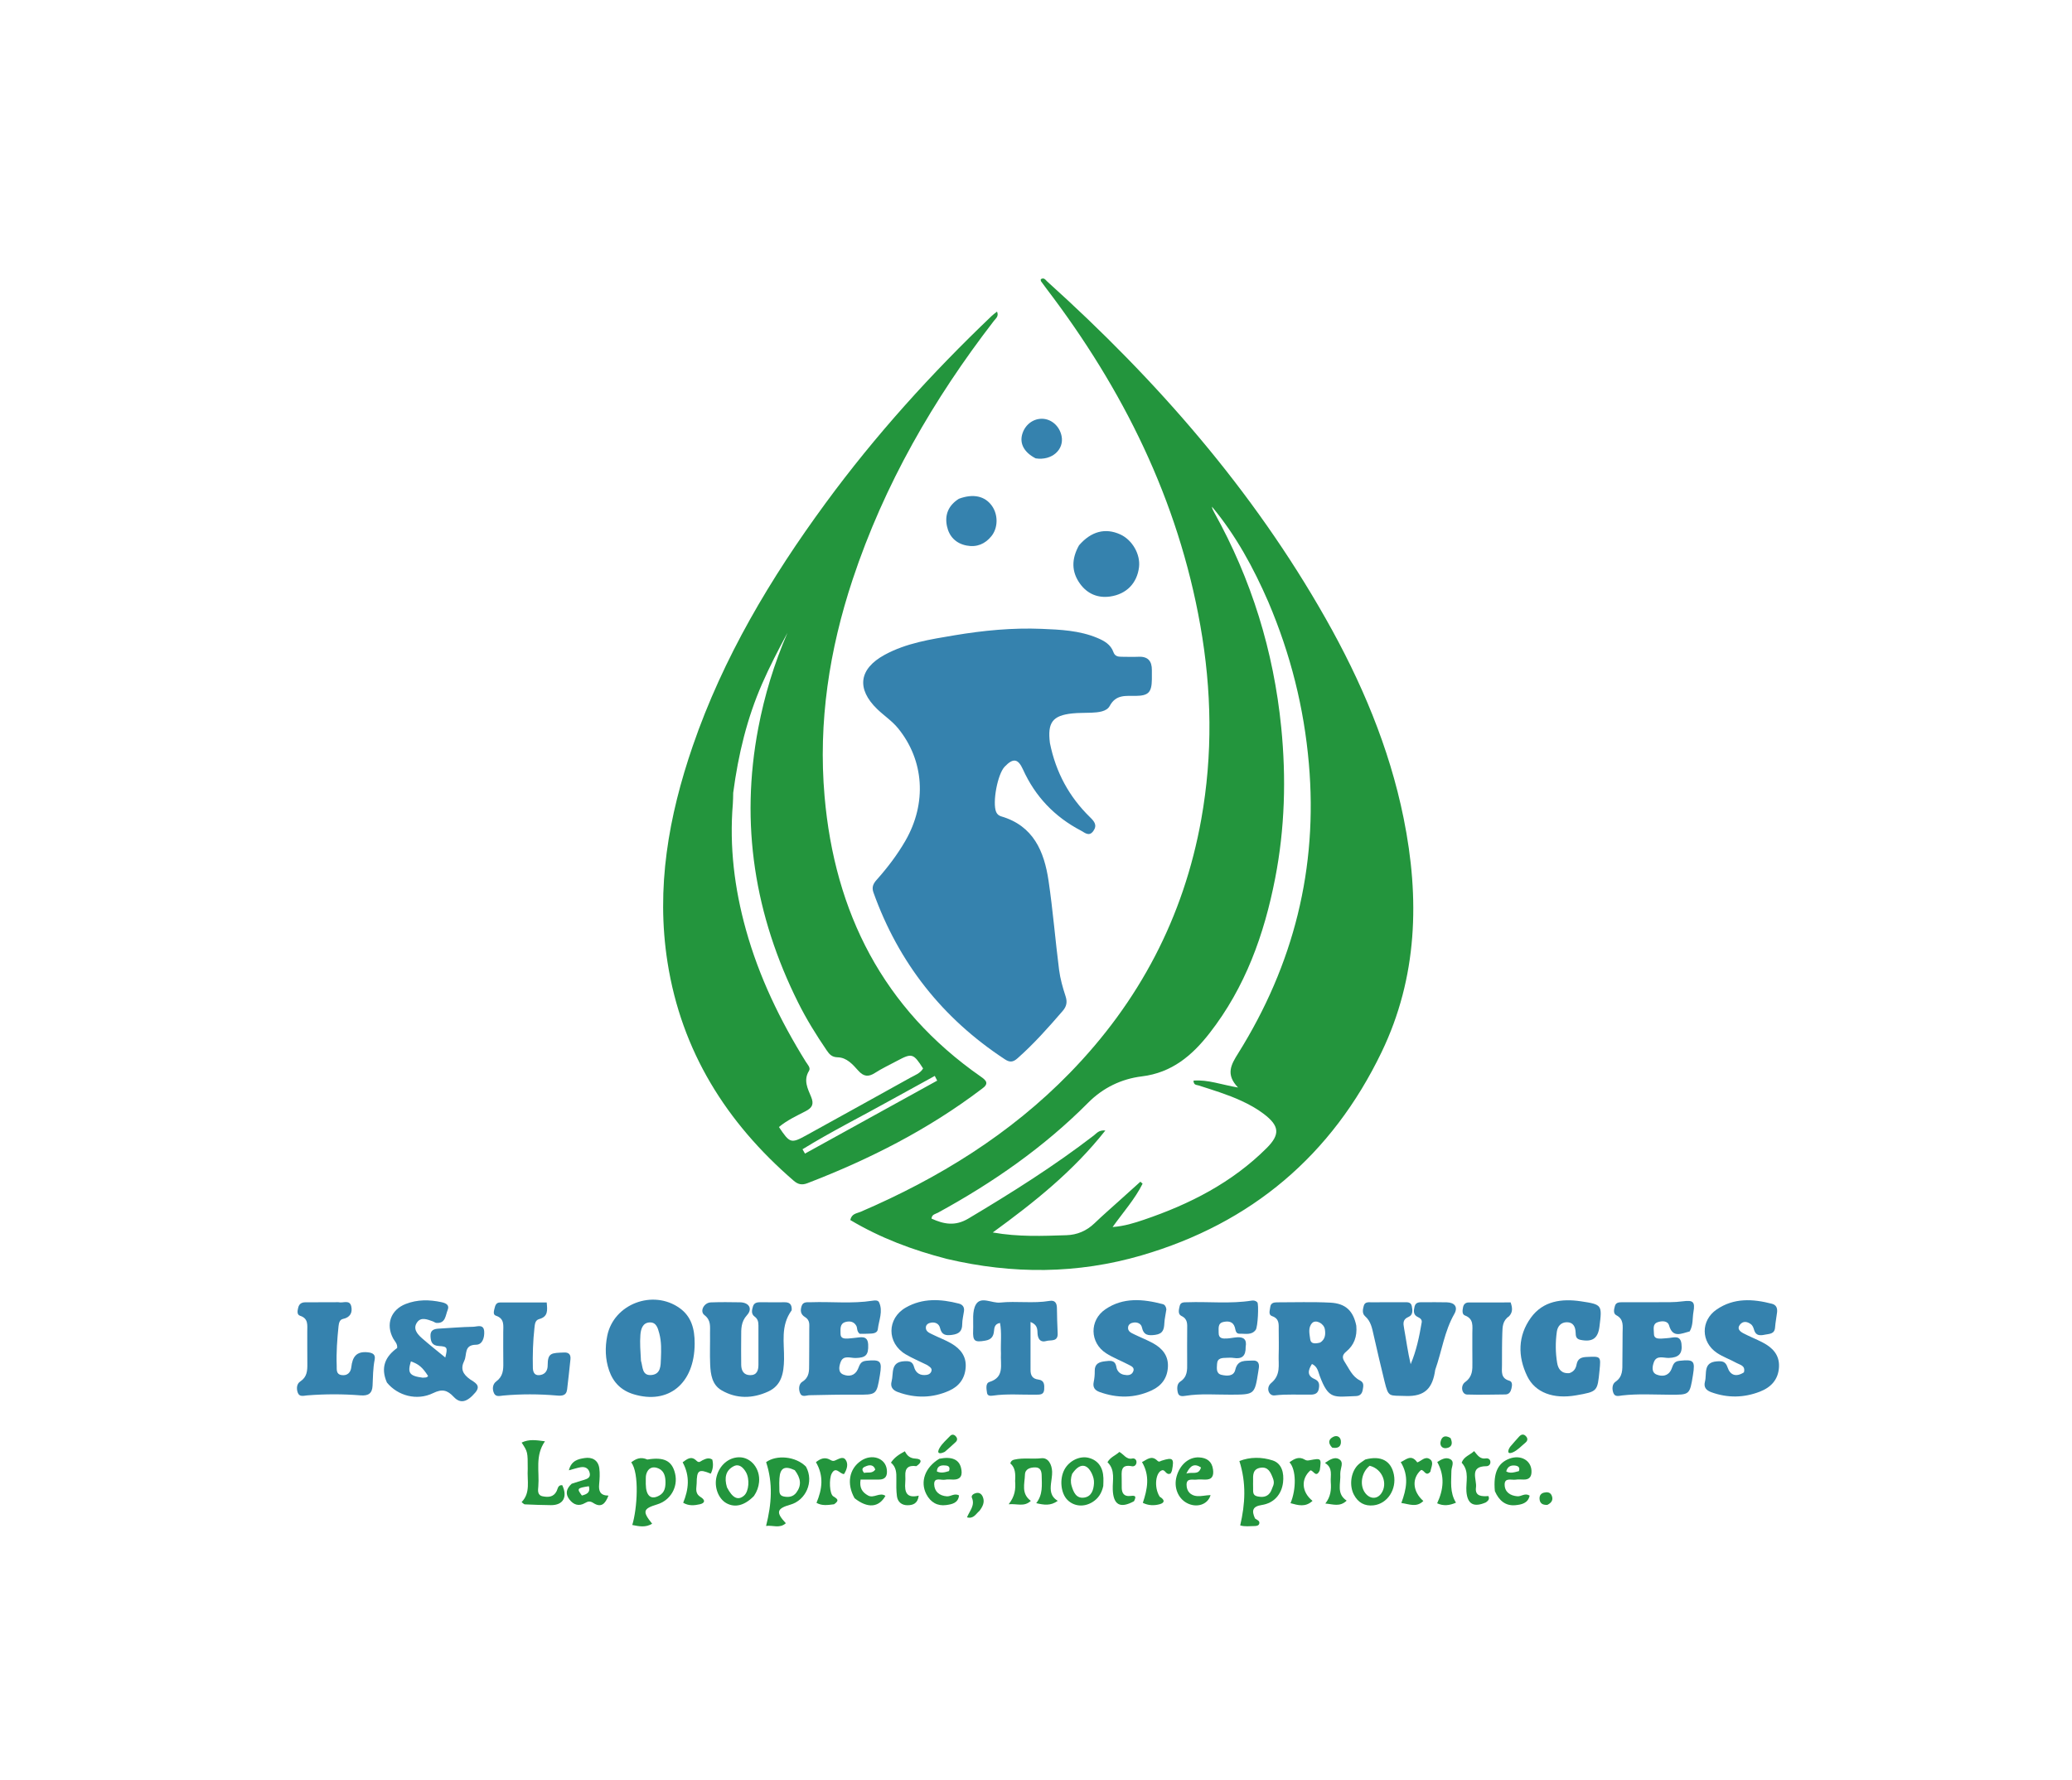 <svg version="1.1" id="Layer_1" xmlns="http://www.w3.org/2000/svg" xmlns:xlink="http://www.w3.org/1999/xlink" x="0px" y="0px" width="100%" viewBox="0 0 1024 880" enable-background="new 0 0 1024 880" xml:space="preserve">
<path opacity="1" stroke="none" d=" M467.988,622.261   C450.93,617.865 434.991,611.843 420.215,603.033   C420.91,599.821 423.457,599.775 425.284,598.99   C463.933,582.38 499.21,560.625 528.715,530.333   C562.991,495.145 584.976,453.461 593.674,404.958   C599.406,372.995 598.862,341.071 593.21,309.153   C582.221,247.09 555.078,192.424 517.162,142.67   C516.255,141.48 515.355,140.283 514.498,139.056   C514.334,138.82 514.389,138.43 514.334,138.052   C515.947,136.918 516.744,138.42 517.599,139.192   C571.665,187.904 619.128,242.107 655.141,305.699   C672.706,336.714 686.57,369.281 693.68,404.403   C701.703,444.031 700.604,483.063 682.781,520.064   C658.252,570.987 618.508,604.663 564.155,620.514   C532.497,629.747 500.472,629.905 467.988,622.261  M626.843,297.573   C619.511,280.687 610.783,264.632 598.945,250.419   C599.072,251.448 599.52,252.294 599.986,253.129   C618.477,286.294 629.441,321.852 633.199,359.57   C635.686,384.529 634.997,409.472 630.19,434.152   C624.785,461.907 615.432,488.028 597.777,510.667   C589.091,521.805 579.102,530.231 564.312,532.035   C554.214,533.266 545.115,537.668 537.828,545.002   C515.915,567.056 490.709,584.571 463.53,599.422   C462.351,600.066 460.53,600.201 460.362,602.332   C466.475,605.105 472.032,606.212 478.599,602.297   C499.939,589.575 520.918,576.369 540.623,561.201   C541.95,560.18 543.032,558.487 546.275,558.779   C530.375,578.947 511.173,594.234 490.639,609.188   C503.425,611.446 515.232,610.905 527.021,610.539   C532.349,610.374 536.994,608.401 540.913,604.635   C544.874,600.829 549.029,597.224 553.106,593.539   C556.596,590.385 560.096,587.244 563.591,584.097   C563.953,584.424 564.314,584.751 564.675,585.078   C560.887,592.693 555.159,599.077 549.852,606.509   C555.65,606.063 560.51,604.531 565.328,602.897   C587.974,595.214 608.921,584.532 626.028,567.436   C632.79,560.678 632.248,556.463 624.661,550.661   C621.209,548.021 617.423,545.933 613.473,544.11   C606.645,540.96 599.468,538.806 592.337,536.508   C591.335,536.184 589.864,536.417 589.848,534.131   C596.971,533.545 603.652,536.167 611.852,537.542   C605.563,531.009 608.472,526.146 611.903,520.658   C639.339,476.777 651.38,429.108 646.848,377.347   C644.445,349.91 637.9,323.586 626.843,297.573  z" fill="#23953D"/>
<path opacity="1" stroke="none" d=" M485.182,538.24   C458.679,558.362 429.648,573.043 399.037,584.832   C396.294,585.888 394.362,585.43 392.251,583.607   C358.945,554.858 336.807,519.602 329.897,475.684   C324.113,438.929 330.42,403.463 342.368,368.726   C357.419,324.967 380.825,285.762 408.043,248.656   C432.546,215.25 460.233,184.661 490.185,156.086   C490.88,155.424 491.679,154.871 492.739,154.018   C493.723,156.342 492.152,157.358 491.266,158.506   C461.227,197.424 436.977,239.504 421.416,286.332   C409.843,321.159 404.329,356.944 407.5,393.513   C412.488,451.049 436.455,498.516 484.738,532.166   C487.364,533.996 489.027,535.595 485.182,538.24  M362.356,391.869   C362.298,393.701 362.321,395.54 362.171,397.364   C360.428,418.495 362.973,439.157 368.641,459.531   C375.127,482.844 385.528,504.348 398.243,524.822   C399.102,526.205 400.757,527.773 399.808,529.317   C396.952,533.963 399.189,538.126 400.861,542.155   C402.366,545.781 401.398,547.557 398.125,549.25   C393.601,551.589 388.915,553.754 384.961,557.061   C390.374,565.185 390.931,565.341 398.733,561.028   C415.79,551.597 432.858,542.184 449.884,532.696   C452.151,531.433 454.783,530.554 456.2,528.119   C451.399,520.632 450.691,520.425 443.344,524.358   C439.673,526.322 435.877,528.095 432.386,530.342   C429.127,532.44 426.786,532.117 424.196,529.226   C421.44,526.15 418.474,522.708 414.014,522.608   C411.105,522.543 409.898,521.126 408.549,519.15   C403.38,511.572 398.563,503.797 394.461,495.576   C372.961,452.484 365.689,407.323 374.755,359.821   C377.844,343.637 382.622,327.94 389.182,312.766   C384.714,321.093 380.353,329.465 376.588,338.098   C369.225,354.982 364.886,372.73 362.356,391.869  M440.839,543.429   C426.111,551.667 410.972,559.203 396.607,568.057   C397.012,568.772 397.418,569.486 397.823,570.2   C419.604,558.177 441.386,546.155 463.167,534.132   C462.769,533.356 462.37,532.581 461.972,531.805   C455.138,535.555 448.304,539.305 440.839,543.429  z" fill="#23953D"/>
<path opacity="1" stroke="none" d=" M518.876,367.259   C521.806,381.8 528.412,393.903 538.714,403.95   C540.827,406.011 542.386,407.878 540.324,410.767   C538.217,413.718 536.067,411.529 534.23,410.569   C521.241,403.783 511.636,393.754 505.575,380.342   C503.112,374.893 500.703,374.595 496.525,378.949   C492.982,382.642 490.359,396.771 492.316,401.365   C492.827,402.565 493.749,403.205 494.883,403.539   C510.731,408.204 516.056,420.842 518.199,435.314   C520.364,449.932 521.53,464.696 523.408,479.361   C523.975,483.781 525.215,488.165 526.61,492.413   C527.567,495.329 527.115,497.462 525.17,499.713   C518.088,507.909 510.918,515.999 502.765,523.185   C500.594,525.099 498.949,525.125 496.636,523.609   C465.763,503.367 444.114,475.898 431.665,441.136   C430.709,438.468 431.616,436.718 433.266,434.868   C438.596,428.887 443.435,422.538 447.449,415.582   C458.148,397.041 456.75,375.824 443.832,359.981   C440.849,356.323 436.902,353.755 433.551,350.518   C423.148,340.471 424.481,330.596 437.192,323.671   C447.931,317.821 459.858,316.012 471.631,314.031   C485.9,311.631 500.353,310.231 514.837,310.832   C524.091,311.215 533.468,311.621 542.262,315.3   C545.751,316.759 548.908,318.538 550.251,322.3   C550.967,324.305 552.409,324.619 554.167,324.626   C556.999,324.635 559.837,324.76 562.663,324.627   C567.426,324.403 569.319,326.848 569.264,331.31   C569.246,332.809 569.283,334.309 569.262,335.808   C569.174,342.2 567.593,343.878 561.333,343.966   C556.42,344.035 551.546,343.12 548.431,348.943   C546.917,351.772 542.778,352.118 539.385,352.275   C536.225,352.422 533.04,352.296 529.903,352.633   C520.212,353.671 517.598,357.087 518.876,367.259  z" fill="#3582AE"/>
<path opacity="1" stroke="none" d=" M670.293,655.267   C670.796,660.717 669.134,664.942 665.27,668.106   C663.248,669.762 663.281,671.233 664.58,673.205   C666.76,676.516 668.247,680.382 672.085,682.315   C674.262,683.41 673.796,685.14 673.458,687.032   C673.099,689.043 671.978,689.99 670.111,690.052   C659.291,690.407 656.658,692.038 652.184,679.992   C651.42,677.935 651.118,675.437 648.384,674.187   C646.404,677.278 645.876,679.973 649.569,681.582   C652.045,682.662 652.148,684.271 651.778,686.393   C651.392,688.607 650.02,689.3 647.883,689.339   C641.902,689.449 635.92,689.006 629.931,689.721   C627.023,690.068 625.448,685.917 628.249,683.59   C633.06,679.594 631.764,674.687 631.928,669.894   C632.07,665.737 631.97,661.571 631.948,657.41   C631.934,654.625 632.378,651.798 628.654,650.532   C626.687,649.863 627.594,647.652 627.769,646.062   C627.979,644.147 629.383,643.72 631.011,643.722   C639.833,643.732 648.672,643.419 657.47,643.876   C665.028,644.268 668.792,647.929 670.293,655.267  M652.451,663.596   C654.937,662.027 655.176,659.578 654.763,657.063   C654.273,654.069 650.213,652.06 648.452,653.964   C646.337,656.251 647.187,659.315 647.516,661.982   C647.798,664.279 649.899,664.287 652.451,663.596  z" fill="#3582AE"/>
<path opacity="1" stroke="none" d=" M191.213,683.36   C187.918,675.854 190.488,670.453 196.279,666.293   C196.523,664.181 195.095,663.027 194.325,661.612   C190.521,654.631 193.121,647.387 200.529,644.517   C206.313,642.276 212.188,642.349 218.178,643.639   C220.504,644.14 222.251,645.067 221.221,647.55   C220.129,650.183 220.243,654.245 215.66,653.883   C215.036,653.834 214.461,653.319 213.835,653.102   C211.155,652.171 208.067,650.794 206.093,653.674   C203.966,656.776 206.223,659.408 208.523,661.435   C212.226,664.698 216.118,667.747 220.067,670.999   C221.286,666.076 221.16,665.555 216.957,665.313   C213.489,665.113 212.877,663.201 212.75,660.427   C212.613,657.421 214.503,656.845 216.898,656.711   C222.54,656.396 228.178,655.901 233.823,655.8   C235.796,655.765 239.034,654.291 239.293,658.084   C239.492,661.013 238.49,664.65 235.316,664.676   C229.105,664.728 230.928,669.616 229.443,672.597   C227.382,676.734 228.86,679.292 232.33,681.785   C234.26,683.171 238.061,684.596 234.901,688.311   C230.828,693.098 227.522,693.961 224.237,690.454   C221.089,687.092 218.537,686.394 214.023,688.599   C206.065,692.488 196.583,689.939 191.213,683.36  M208.905,680.97   C209.831,680.818 210.91,681.14 211.566,680.131   C208.767,675.807 206.96,674.273 203.068,672.909   C201.325,678.611 202.26,680.089 208.905,680.97  z" fill="#3582AE"/>
<path opacity="1" stroke="none" d=" M343.308,664.086   C343.271,683.892 330.331,694.408 313.069,689.13   C307.075,687.298 303.099,683.364 301.051,677.474   C299.088,671.828 298.956,665.949 300.11,660.245   C303.288,644.525 322.658,637.163 335.853,646.543   C341.671,650.679 343.338,656.824 343.308,664.086  M316.77,672.601   C317.732,675.569 317.195,680.122 322.011,679.642   C326.631,679.18 326.501,674.942 326.632,671.5   C326.79,667.363 326.926,663.203 325.834,659.118   C325.122,656.458 324.37,653.517 321.079,653.649   C317.538,653.791 316.703,657.045 316.488,659.833   C316.183,663.787 316.49,667.789 316.77,672.601  z" fill="#3582AE"/>
<path opacity="1" stroke="none" d=" M397.951,651.072   C395.401,649.571 395.555,647.519 396.159,645.575   C396.877,643.267 399.015,643.73 400.805,643.668   C410.946,643.312 421.125,644.501 431.239,642.908   C432.382,642.728 433.915,642.577 434.447,643.72   C436.501,648.139 434.356,652.544 433.844,656.893   C433.537,659.504 430.516,659.1 428.405,659.241   C427.101,659.327 425.787,659.257 424.867,659.257   C423.276,657.988 423.826,656.419 423.171,655.274   C421.954,653.146 419.894,652.9 417.933,653.42   C414.908,654.221 415.421,656.982 415.4,659.232   C415.378,661.619 417.217,661.68 418.95,661.621   C420.11,661.581 421.265,661.386 422.425,661.29   C425.319,661.052 428.852,659.808 429.059,664.629   C429.282,669.826 427.805,671.105 422.886,671.237   C420.286,671.306 416.783,669.633 415.444,673.256   C414.718,675.219 413.979,678.307 416.778,679.421   C419.532,680.516 422.438,680.06 423.951,676.808   C424.823,674.932 425.048,672.891 428.057,672.606   C435.192,671.931 436.038,672.609 434.853,679.723   C433.219,689.524 433.22,689.43 423.11,689.35   C415.449,689.29 407.786,689.473 400.126,689.628   C398.377,689.664 396.257,690.86 395.348,688.482   C394.613,686.56 394.788,684.043 396.511,682.971   C400.044,680.772 399.884,677.572 399.886,674.219   C399.89,668.386 399.986,662.552 399.948,656.72   C399.936,654.787 400.374,652.629 397.951,651.072  z" fill="#3582AE"/>
<path opacity="1" stroke="none" d=" M835.064,658.084   C830.844,659.178 826.692,661.499 824.872,655.142   C824.179,652.721 821.251,652.819 819.204,653.551   C816.508,654.514 817.417,657.174 817.386,659.21   C817.351,661.547 819.162,661.697 820.914,661.648   C822.075,661.616 823.232,661.461 824.393,661.384   C827.063,661.205 830.425,659.706 830.988,664.167   C831.615,669.132 829.652,671.033 824.779,671.199   C822.185,671.288 818.694,669.67 817.357,673.299   C816.612,675.323 816.025,678.375 818.763,679.445   C821.449,680.496 824.422,680.226 825.959,676.937   C826.823,675.09 826.896,672.948 829.94,672.625   C837.046,671.869 837.839,672.49 836.681,679.629   C835.07,689.566 835.07,689.426 825.151,689.38   C817.342,689.344 809.517,688.844 801.72,689.737   C800.102,689.922 798.182,690.63 797.368,688.571   C796.604,686.637 796.717,684.127 798.349,683.011   C802.076,680.462 801.797,676.896 801.801,673.232   C801.807,668.407 801.918,663.581 801.903,658.756   C801.893,655.529 802.671,652.116 798.765,650.075   C797.151,649.232 797.659,647.059 798.124,645.472   C798.655,643.654 800.323,643.678 801.83,643.675   C809.651,643.659 817.471,643.698 825.292,643.646   C827.444,643.632 829.609,643.48 831.744,643.203   C836.759,642.552 837.812,643.428 836.907,648.535   C836.359,651.622 836.865,654.883 835.064,658.084  z" fill="#3582AE"/>
<path opacity="1" stroke="none" d=" M615.62,665.752   C615.728,670.31 613.718,671.858 609.705,671.207   C608.566,671.023 607.376,671.089 606.213,671.134   C604.034,671.22 601.62,671.11 601.47,674.221   C601.368,676.34 600.914,678.948 603.757,679.581   C606.363,680.161 609.708,680.379 610.476,677.076   C611.683,671.878 615.513,672.745 619.015,672.497   C621.398,672.328 622.37,673.551 622.171,675.834   C622.113,676.495 621.98,677.151 621.877,677.808   C620.06,689.403 620.059,689.292 608.341,689.359   C600.863,689.403 593.361,688.722 585.904,689.921   C584.438,690.157 582.619,690.355 582.131,688.473   C581.628,686.531 581.538,684.047 583.281,682.903   C586.876,680.542 586.751,677.207 586.707,673.659   C586.638,668.165 586.709,662.669 586.719,657.174   C586.723,654.541 587.092,651.973 583.864,650.445   C581.957,649.543 582.617,647.173 583.035,645.427   C583.493,643.511 585.245,643.73 586.718,643.676   C597.349,643.292 608.02,644.54 618.622,642.865   C619.611,642.709 620.615,642.903 621.375,643.71   C622.176,644.559 621.644,655.897 620.586,657.324   C618.541,660.083 615.466,659.13 612.737,659.241   C610.627,659.328 610.688,657.478 610.273,656.088   C609.391,653.138 607.034,652.905 604.643,653.418   C601.681,654.053 602.33,656.682 602.272,658.737   C602.187,661.708 604.398,661.696 606.455,661.587   C608.109,661.499 609.747,661.099 611.402,660.999   C614.424,660.817 616.313,661.878 615.62,665.752  z" fill="#3582AE"/>
<path opacity="1" stroke="none" d=" M391.262,647.64   C385.622,655.3 387.638,663.814 387.48,671.879   C387.348,678.614 386.336,684.76 379.603,687.833   C371.938,691.333 363.982,691.514 356.56,687.174   C351.903,684.452 351.185,679.343 350.971,674.446   C350.744,669.29 350.976,664.115 350.903,658.95   C350.858,655.75 351.514,652.618 348.127,650.013   C345.69,648.138 347.917,643.871 351.26,643.747   C356.087,643.567 360.926,643.621 365.757,643.704   C370.163,643.781 372.064,646.881 369.171,650.055   C366.149,653.37 366.303,656.908 366.303,660.704   C366.302,665.37 366.209,670.038 366.313,674.702   C366.375,677.475 367.54,679.667 370.699,679.712   C374.046,679.76 374.81,677.385 374.825,674.638   C374.86,668.138 374.827,661.639 374.826,655.14   C374.826,653.415 374.513,651.908 372.952,650.774   C371.131,649.45 371.578,647.533 372.117,645.75   C372.73,643.72 374.451,643.654 376.172,643.662   C380.005,643.681 383.839,643.751 387.671,643.682   C390.167,643.637 391.442,644.636 391.262,647.64  z" fill="#3582AE"/>
<path opacity="1" stroke="none" d=" M576.434,647.17   C576.1,649.683 575.541,651.801 575.438,653.94   C575.288,657.021 574.818,659.266 570.963,659.789   C567.465,660.262 565.187,660.04 564.328,656.043   C563.961,654.338 562.225,653.474 560.374,653.694   C559.004,653.858 557.678,654.498 557.511,656.034   C557.284,658.121 559.055,658.81 560.522,659.528   C563.655,661.062 566.936,662.319 569.978,664.009   C574.459,666.5 577.473,670.121 577.194,675.612   C576.915,681.116 574.096,684.964 569.14,687.258   C560.691,691.167 552.106,691.164 543.437,688.049   C541.099,687.209 539.953,685.741 540.521,683.08   C540.901,681.304 541.061,679.442 541.029,677.624   C540.966,674.052 543.201,673.186 546.117,672.854   C548.674,672.563 551.124,672.037 551.741,675.766   C552.045,677.603 553.394,679.089 555.373,679.503   C557.227,679.89 559.247,679.909 560.081,677.809   C560.843,675.892 559.003,675.202 557.761,674.546   C554.09,672.608 550.14,671.131 546.667,668.902   C538.541,663.686 538.292,652.587 546.299,647.146   C555.135,641.141 564.867,642.058 574.605,644.596   C575.628,644.862 576.227,645.708 576.434,647.17  z" fill="#3582AE"/>
<path opacity="1" stroke="none" d=" M458.183,674.7   C454.44,672.83 450.868,671.37 447.586,669.421   C438.215,663.857 438.203,651.689 447.682,646.278   C456.001,641.53 464.937,642.032 473.887,644.343   C475.751,644.824 476.676,646.093 476.412,648.064   C476.125,650.207 475.541,652.344 475.536,654.484   C475.528,658.003 473.947,659.339 470.51,659.806   C467.33,660.239 465.395,659.842 464.579,656.413   C464.102,654.413 462.414,653.469 460.353,653.729   C458.992,653.901 457.63,654.569 457.564,656.135   C457.478,658.181 459.305,658.829 460.752,659.552   C463.878,661.114 467.201,662.32 470.204,664.079   C474.599,666.654 477.608,670.294 477.249,675.822   C476.889,681.357 473.991,685.22 469.051,687.416   C460.751,691.106 452.29,691.191 443.755,688.081   C441.145,687.129 439.915,685.496 440.65,682.744   C441.697,678.827 439.937,673.196 446.869,672.828   C449.311,672.698 450.989,672.863 451.741,675.663   C452.381,678.049 454.028,679.705 456.818,679.667   C458.226,679.647 459.582,679.39 460.203,678.019   C460.95,676.37 459.556,675.666 458.183,674.7  z" fill="#3582AE"/>
<path opacity="1" stroke="none" d=" M709.286,677.132   C708.049,685.983 704.371,690.36 694.672,690   C686.399,689.692 686.248,690.87 684.244,682.782   C682.364,675.192 680.608,667.57 678.873,659.945   C678.095,656.527 677.525,653.11 674.648,650.596   C673.054,649.202 673.524,647.144 673.992,645.415   C674.576,643.257 676.605,643.73 678.192,643.71   C683.358,643.646 688.525,643.656 693.691,643.669   C695.329,643.673 697.284,643.381 697.728,645.605   C698.12,647.57 698.379,649.955 696.151,650.898   C693.213,652.143 693.433,654 693.904,656.552   C694.986,662.411 695.739,668.33 697.16,674.292   C700,667.633 701.423,660.659 702.619,653.632   C702.845,652.305 701.91,651.535 700.745,651.005   C698.345,649.916 698.612,647.86 699.074,645.861   C699.638,643.422 701.669,643.675 703.497,643.673   C707.33,643.669 711.165,643.617 714.996,643.711   C718.973,643.808 720.666,646.082 718.726,649.475   C713.849,658.002 712.613,667.699 709.286,677.132  z" fill="#3582AE"/>
<path opacity="1" stroke="none" d=" M861.869,678.327   C862.713,674.944 859.959,674.665 858.246,673.708   C855.055,671.924 851.504,670.719 848.496,668.69   C840.564,663.34 840.442,652.731 848.345,647.286   C856.835,641.437 866.23,641.958 875.707,644.429   C877.91,645.003 878.47,646.671 878.242,648.682   C877.961,651.162 877.426,653.618 877.258,656.102   C877.028,659.495 874.407,659.244 872.205,659.71   C869.936,660.19 867.796,660.303 866.938,657.494   C866.594,656.364 866.28,655.255 865.273,654.507   C863.421,653.131 861.407,652.888 859.918,654.728   C858.246,656.795 859.968,658.173 861.625,659.038   C864.721,660.654 867.992,661.935 871.094,663.543   C875.967,666.071 879.487,669.654 879.194,675.635   C878.888,681.877 875.276,685.735 869.708,687.882   C861.794,690.934 853.807,691.062 845.78,688.16   C843.198,687.226 841.865,685.711 842.612,682.887   C843.636,679.013 841.535,673.369 848.53,672.893   C851.138,672.715 852.776,672.879 853.779,675.873   C855.057,679.689 857.941,680.859 861.869,678.327  z" fill="#3582AE"/>
<path opacity="1" stroke="none" d=" M775.633,678.707   C777.975,677.926 778.818,676.26 779.16,674.435   C779.699,671.559 781.435,670.841 784.122,670.721   C791.198,670.404 791.193,670.303 790.494,677.44   C789.478,687.826 789.478,687.826 778.944,689.68   C767.734,691.654 758.715,688.383 754.76,680.214   C750.001,670.382 750.113,660.272 756.567,651.327   C762.58,642.994 771.839,641.794 781.328,643.216   C791.839,644.792 791.806,645.013 790.468,655.729   C789.735,661.601 786.942,663.451 781.103,662.272   C778.794,661.806 778.752,660.3 778.686,658.606   C778.574,655.776 777.489,653.555 774.374,653.559   C771.494,653.563 769.787,655.495 769.396,658.263   C768.669,663.403 768.708,668.601 769.563,673.697   C770.047,676.579 771.604,679.076 775.633,678.707  z" fill="#3582AE"/>
<path opacity="1" stroke="none" d=" M494.678,668.943   C494.462,663.701 495.131,658.904 494.22,653.907   C491.554,654.391 491.405,656.211 491.229,658.018   C490.975,660.62 489.859,662.141 486.987,662.641   C481.687,663.564 480.698,662.974 480.938,657.455   C481.126,653.141 480.324,648.05 482.327,644.733   C484.836,640.578 490.181,644.26 494.294,643.834   C502.385,642.995 510.6,644.377 518.721,643.007   C521.35,642.563 522.296,644.05 522.337,646.49   C522.406,650.653 522.488,654.818 522.706,658.974   C522.939,663.411 519.285,662.188 517.072,662.839   C514.768,663.517 513.275,662.483 512.849,659.947   C512.494,657.832 513.428,655.134 509.295,653.427   C509.295,659.343 509.294,664.712 509.296,670.081   C509.297,672.414 509.331,674.747 509.299,677.08   C509.263,679.772 510.222,681.54 513.171,681.891   C516.159,682.246 516.184,684.51 516.047,686.784   C515.888,689.427 514.004,689.329 512.085,689.361   C504.931,689.479 497.759,688.807 490.623,689.838   C489.442,690.009 488.023,689.987 487.801,688.512   C487.512,686.586 486.949,683.719 488.991,683.079   C496.611,680.694 494.326,674.595 494.678,668.943  z" fill="#3582AE"/>
<path opacity="1" stroke="none" d=" M165.903,643.661   C166.718,643.66 167.068,643.591 167.38,643.672   C169.539,644.23 172.863,642.183 173.62,645.802   C174.26,648.861 173.024,651.21 169.45,651.943   C167.893,652.262 167.474,653.936 167.307,655.549   C166.64,662.003 166.153,668.46 166.399,674.953   C166.472,676.895 165.997,679.252 168.813,679.673   C171.69,680.102 173.324,678.377 173.614,675.781   C174.171,670.79 176.045,667.806 181.76,668.414   C184.325,668.688 185.648,669.581 185.161,672.043   C184.315,676.32 184.327,680.631 184.125,684.943   C183.949,688.684 182.101,690.012 178.227,689.705   C169.444,689.009 160.625,689.013 151.828,689.716   C150.028,689.86 147.941,690.642 147.131,688.291   C146.46,686.345 146.583,684.017 148.413,682.817   C151.759,680.625 151.933,677.489 151.89,674.07   C151.822,668.748 151.883,663.424 151.854,658.102   C151.836,655.015 152.517,651.723 148.301,650.357   C146.658,649.824 146.984,647.95 147.363,646.403   C147.839,644.461 149.025,643.699 150.95,643.705   C155.773,643.722 160.597,643.68 165.903,643.661  z" fill="#3582AE"/>
<path opacity="1" stroke="none" d=" M263.349,676.364   C263.505,679.171 264.926,680.019 267.079,679.639   C269.657,679.185 270.67,677.161 270.663,674.895   C270.646,668.521 272.643,668.77 278.83,668.515   C281.249,668.416 282.155,669.679 281.919,671.921   C281.399,676.87 280.874,681.819 280.276,686.759   C279.886,689.987 277.609,689.989 275.075,689.772   C266.283,689.021 257.483,688.998 248.688,689.794   C247.06,689.942 245.115,690.585 244.199,688.748   C243.16,686.665 243.417,684.144 245.259,682.797   C248.614,680.344 248.803,677.091 248.737,673.499   C248.645,668.51 248.738,663.517 248.708,658.526   C248.688,655.297 249.501,651.779 245.083,650.323   C243.568,649.823 244.061,648.116 244.382,646.788   C244.751,645.268 245.162,643.8 247.108,643.795   C254.718,643.774 262.328,643.786 270.189,643.786   C270.537,647.607 270.961,650.767 266.473,651.995   C264.396,652.563 264.321,654.612 264.113,656.512   C263.407,662.974 263.19,669.446 263.349,676.364  z" fill="#3582AE"/>
<path opacity="1" stroke="none" d=" M533.276,269.52   C539.296,262.59 546.261,260.825 553.57,264.117   C559.581,266.823 563.692,273.978 562.91,280.37   C561.954,288.173 556.811,293.665 548.632,294.847   C542.617,295.716 537.408,293.554 533.793,288.583   C529.436,282.591 529.508,276.233 533.276,269.52  z" fill="#3582AE"/>
<path opacity="1" stroke="none" d=" M745.823,650.588   C742.543,652.756 742.564,655.898 742.461,658.847   C742.274,664.166 742.312,669.493 742.295,674.818   C742.286,677.908 741.57,681.221 745.913,682.461   C747.619,682.948 747.302,684.929 746.951,686.404   C746.584,687.947 745.789,689.231 743.966,689.249   C737.645,689.312 731.318,689.492 725.004,689.288   C722.452,689.205 721.567,684.947 724.115,683.102   C727.754,680.468 727.728,677.109 727.672,673.404   C727.6,668.58 727.668,663.754 727.644,658.929   C727.627,655.533 728.462,651.894 723.953,650.197   C722.468,649.638 722.757,647.622 723.06,646.116   C723.363,644.606 724.342,643.785 725.854,643.779   C732.795,643.75 739.737,643.766 746.577,643.766   C747.441,646.386 747.744,648.445 745.823,650.588  z" fill="#3582AE"/>
<path opacity="1" stroke="none" d=" M473.862,246.544   C481.022,243.871 486.777,245.192 490.218,250.034   C493.315,254.393 493.298,260.841 490.013,264.954   C486.859,268.903 482.708,270.627 477.681,269.648   C472.388,268.617 469.07,265.172 467.995,260.08   C466.837,254.592 468.582,249.899 473.862,246.544  z" fill="#3582AE"/>
<path opacity="1" stroke="none" d=" M319.919,721.42   C328.215,720.035 332.177,722.067 333.646,728.408   C335.182,735.037 331.356,741.597 324.789,743.592   C317.771,745.725 317.38,747.067 322.294,753.137   C319.049,755.156 315.805,754.433 312.476,753.775   C314.915,745.796 316.061,728.071 311.946,722.818   C314.282,721.034 316.635,719.944 319.919,721.42  M319.148,733.519   C319.226,739.457 321.748,741.575 325.92,739.165   C328.398,737.734 328.892,735.316 328.89,732.711   C328.888,729.913 328.3,727.169 325.615,725.902   C322.809,724.579 320.321,725.39 319.383,728.663   C319.027,729.906 319.219,731.306 319.148,733.519  z" fill="#23953D"/>
<path opacity="1" stroke="none" d=" M620.237,750.548   C621.317,751.33 622.53,751.659 622.385,752.858   C622.238,754.073 621.095,754.28 620.075,754.291   C617.623,754.316 615.132,754.675 612.923,753.977   C615.384,743.344 616.004,733.1 612.517,722.162   C617.726,720.096 623.629,720.111 628.987,721.874   C633.523,723.367 634.648,728.091 634.088,732.768   C633.388,738.608 629.631,742.975 623.605,743.887   C619.054,744.576 618.446,746.618 620.237,750.548  M629.339,734.046   C629.71,732.876 629.511,731.761 629.078,730.643   C627.96,727.75 626.741,724.834 622.854,725.496   C619.031,726.147 619.24,729.238 619.291,732.124   C619.309,733.121 619.234,734.122 619.298,735.115   C619.409,736.854 618.783,739.046 621.301,739.606   C623.649,740.128 626.026,740.08 627.629,737.881   C628.295,736.967 628.614,735.8 629.339,734.046  z" fill="#23953D"/>
<path opacity="1" stroke="none" d=" M398.327,724.943   C402.45,732.498 398.158,741.594 390.61,743.725   C383.806,745.646 383.337,747.533 388.37,752.904   C385.291,755.653 381.914,753.783 378.602,754.239   C381.337,743.424 382.08,733.194 378.626,722.711   C383.694,719.004 393.227,719.745 398.327,724.943  M392.783,726.688   C387.815,724.33 385.526,725.542 385.205,730.74   C385.113,732.231 385.082,733.734 385.154,735.226   C385.238,736.979 384.769,739.134 387.272,739.669   C389.67,740.183 391.968,739.9 393.566,737.758   C396.225,734.196 395.828,730.669 392.783,726.688  z" fill="#23953D"/>
<path opacity="1" stroke="none" d=" M511.822,226.558   C506.229,223.677 503.909,219.418 505.132,214.841   C506.383,210.162 510.345,206.973 514.89,206.985   C519.543,206.998 523.608,210.542 524.631,215.478   C526.029,222.227 519.835,227.813 511.822,226.558  z" fill="#3582AE"/>
<path opacity="1" stroke="none" d=" M501.678,732.06   C501.915,728.445 501.76,725.374 499.306,723.329   C499.719,721.918 500.543,721.637 501.331,721.454   C505.711,720.437 510.193,721.297 514.663,720.781   C518.099,720.384 519.858,723.944 519.969,727.429   C520.032,729.399 519.608,731.384 519.401,733.361   C519.067,736.553 519.078,739.638 522.767,741.837   C519.159,744.425 515.99,743.857 512.111,742.993   C515.489,738.674 514.871,734.026 514.81,729.462   C514.781,727.275 514.27,725.31 511.63,725.303   C509.182,725.297 506.611,726.03 506.535,728.931   C506.419,733.362 504.545,738.26 509.453,741.849   C506.103,744.965 502.796,743.149 498.506,743.522   C501.552,739.606 502.021,736.135 501.678,732.06  z" fill="#23953D"/>
<path opacity="1" stroke="none" d=" M260.808,726.047   C260.812,717.652 260.812,717.652 257.801,713.036   C261.461,711.241 265.046,711.842 269.324,712.402   C264.299,719.579 266.665,727.334 266.037,734.722   C265.877,736.602 265.464,739.064 268.219,739.598   C270.907,740.118 273.561,740.075 275.09,737.039   C275.698,735.832 275.718,733.898 277.876,734.1   C280.61,739.933 278.345,744.001 272.308,743.966   C267.988,743.941 263.668,743.759 259.35,743.577   C258.945,743.56 258.562,743.038 257.777,742.465   C262.327,737.828 260.449,732 260.808,726.047  z" fill="#23953D"/>
<path opacity="1" stroke="none" d=" M674.702,721.416   C682.524,719.294 687.543,722.072 688.871,728.897   C690.293,736.204 685.681,743.261 678.868,744.057   C674.426,744.576 671.15,742.704 669.093,738.762   C666.782,734.332 667.533,727.954 670.875,724.333   C671.866,723.26 673.192,722.496 674.702,721.416  M676.895,724.502   C672.998,727.522 671.835,733.719 674.439,737.592   C676.714,740.976 680.432,741.26 682.612,738.218   C685.999,733.488 683.318,726.055 676.895,724.502  z" fill="#23953D"/>
<path opacity="1" stroke="none" d=" M372.614,739.434   C368,744.166 363.293,745.332 359.073,743.043   C355.074,740.874 352.871,735.124 354.093,730.046   C355.461,724.366 359.941,720.423 365.16,720.306   C371.111,720.173 375.819,725.947 375.13,732.625   C374.89,734.951 374.159,737.152 372.614,739.434  M359.28,735.173   C362.032,740.516 364.763,741.822 367.744,739.221   C370.118,737.149 370.616,730.996 368.617,727.603   C367.26,725.301 365.23,723.359 362.575,724.738   C358.717,726.742 357.825,730.355 359.28,735.173  z" fill="#23953D"/>
<path opacity="1" stroke="none" d=" M282.549,733.379   C284.783,732.612 286.697,732.078 288.594,731.489   C290.232,730.98 291.928,730.359 291.455,728.154   C290.958,725.839 289.303,724.852 287.016,725.218   C285.422,725.472 283.874,726.017 281.147,726.74   C282.368,721.831 285.881,721.171 288.906,720.687   C292.56,720.103 295.604,721.643 296.174,725.692   C296.54,728.285 296.346,730.996 296.105,733.627   C295.807,736.886 296.499,739.22 300.697,739.245   C299.152,743.323 297.11,745.418 293.224,742.891   C291.656,741.872 290.597,742.048 289.192,742.88   C286.061,744.733 283.409,743.803 281.356,741.094   C279.321,738.408 279.805,735.845 282.549,733.379  M287.573,739.21   C289.953,738.615 291.906,737.72 291.035,734.614   C285.185,735.51 284.981,735.749 287.573,739.21  z" fill="#23953D"/>
<path opacity="1" stroke="none" d=" M545.241,734.521   C544.438,738.16 542.71,740.719 539.897,742.457   C535.664,745.073 530.776,744.611 527.528,741.37   C524.251,738.101 523.547,731.151 526.015,726.452   C528.347,722.014 533.65,719.438 538.072,720.596   C542.64,721.791 545.152,725.25 545.314,730.613   C545.35,731.772 545.295,732.934 545.241,734.521  M529.843,728.549   C529.161,730.472 529.029,732.487 529.591,734.394   C530.501,737.481 531.859,740.788 535.761,740.239   C539.409,739.725 540.463,736.537 540.656,733.156   C540.754,731.456 540.304,729.88 539.597,728.377   C537.201,723.278 533.466,723.077 529.843,728.549  z" fill="#23953D"/>
<path opacity="1" stroke="none" d=" M738.774,737.026   C737.93,728.046 740.27,723.066 746.051,720.96   C751.475,718.984 756.561,721.732 756.867,726.831   C757.03,729.549 756.132,731.401 752.992,731.319   C751.664,731.284 750.314,731.184 749.01,731.37   C746.957,731.663 743.565,730.212 743.608,733.852   C743.651,737.46 746.309,739.306 749.939,739.588   C751.883,739.74 753.633,737.779 755.965,739.263   C755.166,743.103 751.817,743.704 748.956,743.984   C744.107,744.457 740.82,741.764 738.774,737.026  M750.67,727.134   C751.38,725.004 749.966,724.469 748.388,724.363   C746.386,724.228 744.934,725.105 744.399,727.296   C746.335,728.407 748.251,727.787 750.67,727.134  z" fill="#23953D"/>
<path opacity="1" stroke="none" d=" M422.33,740.538   C418.312,733.37 419.655,726.084 425.422,722.096   C430.837,718.35 437.657,720.669 438.284,726.469   C438.607,729.451 437.672,731.366 434.287,731.323   C431.328,731.285 428.368,731.315 425.306,731.315   C424.649,735.393 426.082,737.584 429.023,739.209   C431.852,740.773 434.764,737.399 437.589,739.378   C434.322,745.191 428.799,745.664 422.33,740.538  M427.052,728.032   C428.846,727.567 431.041,728.51 432.571,726.391   C431.857,724.148 430.112,723.929 428.329,724.594   C426.984,725.096 425.1,725.777 427.052,728.032  z" fill="#23953D"/>
<path opacity="1" stroke="none" d=" M598.28,738.993   C596.91,743.796 591.261,745.501 586.448,742.855   C582.116,740.473 580.041,735.112 581.444,729.928   C583.056,723.973 587.525,720.077 592.666,720.367   C596.381,720.577 598.925,722.265 599.487,726.309   C599.951,729.645 598.933,731.494 595.305,731.333   C593.976,731.274 592.626,731.191 591.314,731.352   C589.383,731.589 586.399,730.437 586.41,733.889   C586.42,737.103 588.386,739.267 591.649,739.498   C593.737,739.645 595.878,739.051 598.28,738.993  M593.554,725.343   C590.303,723.189 588.228,724.304 586.305,728.383   C589.323,727.306 592.338,729.428 593.554,725.343  z" fill="#23953D"/>
<path opacity="1" stroke="none" d=" M464.219,721.026   C470.401,719.807 474.001,721.386 474.977,725.647   C475.708,728.837 475.174,731.386 471.038,731.328   C469.708,731.309 468.338,731.141 467.056,731.394   C465.09,731.783 461.584,729.921 461.688,733.709   C461.782,737.155 464.192,739.348 467.94,739.609   C469.905,739.747 471.656,737.925 473.96,739.136   C473.584,743.029 470.307,743.542 467.628,743.921   C463.275,744.537 459.859,742.521 457.815,738.57   C454.62,732.398 457.137,725.279 464.219,721.026  M469.016,727.115   C469.922,724.565 468.102,724.342 466.435,724.307   C464.499,724.268 463.054,725.033 463.032,727.326   C464.964,728.202 466.716,727.86 469.016,727.115  z" fill="#23953D"/>
<path opacity="1" stroke="none" d=" M652.246,726.719   C650.409,730.842 649.143,726.76 647.628,726.772   C642.904,730.916 643.156,737.414 648.659,741.851   C645.142,745.119 641.548,744.029 637.783,742.994   C640.677,736.171 640.648,726.403 637.272,722.785   C639.657,721.038 642,719.72 644.901,721.512   C645.702,722.007 646.391,721.924 647.24,721.765   C653.053,720.683 653.057,720.704 652.246,726.719  z" fill="#23953D"/>
<path opacity="1" stroke="none" d=" M573.132,739.784   C575.902,741.454 575.557,742.867 573.049,743.529   C570.336,744.245 567.531,744.196 564.795,742.826   C567.08,736.027 568.382,729.459 564.391,722.672   C566.781,721.522 569.068,719.097 571.969,721.983   C572.863,722.873 573.37,722.207 574.111,721.974   C579.7,720.21 580.371,720.837 579.216,726.741   C579.098,727.348 578.722,727.905 578.548,728.299   C576.348,729.338 576.068,726.731 574.592,726.662   C571.184,727.205 570.089,735.001 573.132,739.784  z" fill="#23953D"/>
<path opacity="1" stroke="none" d=" M412.208,743.532   C409.044,743.932 406.247,744.383 403.516,742.825   C406.348,736.087 407.236,729.55 403.24,722.72   C405.282,721.13 407.482,719.979 410.213,721.525   C410.98,721.959 411.601,722.301 412.496,721.975   C414.297,721.319 416.524,719.558 417.929,721.571   C419.374,723.644 418.585,726.269 417.131,728.598   C415.023,728.642 413.076,724.451 411.012,728.399   C409.68,730.945 409.897,738.387 411.814,739.601   C413.667,740.774 415.115,741.538 412.208,743.532  z" fill="#23953D"/>
<path opacity="1" stroke="none" d=" M706.925,727.404   C704.567,730.171 703.928,726.389 702.287,726.601   C697.703,730.629 698.009,737.122 703.428,741.91   C700.044,745.266 696.466,743.455 692.556,742.894   C695.101,736.061 696.434,729.489 692.258,722.704   C694.887,721.513 697.403,718.564 700.436,722.833   C702.325,722.254 704.16,719.7 706.507,721.149   C708.888,722.619 707.278,725.045 706.925,727.404  z" fill="#23953D"/>
<path opacity="1" stroke="none" d=" M346.024,739.802   C348.854,741.508 348.35,742.965 345.897,743.523   C343.207,744.135 340.345,744.425 337.639,742.783   C340.34,736.177 341.114,729.664 337.374,722.78   C339.337,721.415 341.485,719.291 344.193,721.999   C345.544,723.35 346.242,722.213 347.154,721.795   C348.669,721.101 350.13,720.29 352.008,721.419   C352.63,723.799 352.423,726.116 351.26,728.407   C345.333,725.964 344.36,726.62 344.295,733.224   C344.273,735.405 343.264,737.933 346.024,739.802  z" fill="#23953D"/>
<path opacity="1" stroke="none" d=" M734.356,742.6   C728.229,745.27 725.212,743.37 724.719,737.27   C724.332,732.481 726.38,727.28 722.364,722.978   C723.429,719.958 726.359,719.263 728.532,717.254   C730.212,719.327 731.492,721.325 734.285,720.867   C735.481,720.671 736.623,721.294 736.563,722.831   C736.516,724.023 735.591,724.707 734.594,724.711   C725.896,724.75 729.982,731.324 729.44,735.202   C728.795,739.821 732.655,739.657 735.595,739.477   C736.252,741.122 735.455,741.747 734.356,742.6  z" fill="#23953D"/>
<path opacity="1" stroke="none" d=" M452.852,724.697   C448.792,724.108 447.25,725.787 447.416,729.396   C447.469,730.556 447.469,731.727 447.377,732.883   C447.012,737.452 448.015,740.739 454.039,739.266   C453.564,743.268 451.084,744.01 448.444,744.013   C445.647,744.017 443.635,742.377 443.271,739.552   C442.913,736.768 442.934,733.919 442.988,731.103   C443.046,728.068 442.977,725.138 440.31,722.955   C442.089,720.261 444.415,718.852 447.189,717.343   C448.343,719.622 449.821,720.841 452.514,720.966   C455.703,721.114 455.713,722.851 452.852,724.697  z" fill="#23953D"/>
<path opacity="1" stroke="none" d=" M560.436,742.028   C553.542,745.788 550.218,743.786 549.937,736.286   C549.762,731.625 551.334,726.618 547.331,722.743   C548.799,720.155 551.324,719.434 553.209,717.653   C555.433,718.888 556.69,721.573 559.624,720.908   C560.603,720.686 561.616,721.373 561.666,722.59   C561.726,724.04 560.604,724.971 559.464,724.743   C553.516,723.552 554.367,727.631 554.35,731.086   C554.343,732.582 554.329,734.079 554.377,735.574   C554.458,738.149 555.634,739.7 558.394,739.443   C560.246,739.271 562.095,738.894 560.436,742.028  z" fill="#23953D"/>
<path opacity="1" stroke="none" d=" M719.556,742.74   C716.308,744.167 713.332,744.48 710.255,743.051   C713.441,736.189 714.117,729.567 710.308,722.653   C712.191,721.461 714.389,720.109 716.545,721.152   C719.126,722.399 717.315,725.014 717.296,726.996   C717.245,732.302 716.423,737.694 719.556,742.74  z" fill="#23953D"/>
<path opacity="1" stroke="none" d=" M662.375,728.464   C662.704,733.328 660.332,738.288 665.532,741.742   C662.156,744.964 658.895,743.506 654.997,743.166   C657.702,739.711 657.96,736.196 657.684,732.591   C657.429,729.264 658.898,725.552 654.806,723.106   C657.355,721.294 659.725,720.034 661.727,721.208   C664.43,722.792 662.326,725.692 662.375,728.464  z" fill="#23953D"/>
<path opacity="1" stroke="none" d=" M484.07,746.776   C482.186,748.399 481.117,750.876 477.895,749.99   C479.215,746.752 481.976,744.097 480.322,740.305   C479.836,739.191 481.152,738.266 482.364,737.985   C484.142,737.573 485.22,738.572 485.786,740.075   C486.697,742.494 485.737,744.566 484.07,746.776  z" fill="#23953D"/>
<path opacity="1" stroke="none" d=" M746.32,715.132   C747.964,713.248 749.353,711.587 750.831,710.009   C751.916,708.851 753.134,708.706 754.245,710.019   C755.191,711.136 754.905,712.225 753.884,713.072   C751.838,714.77 749.942,716.908 747.579,717.9   C745.015,718.976 744.872,717.284 746.32,715.132  z" fill="#23953D"/>
<path opacity="1" stroke="none" d=" M466.915,717.614   C464.167,718.97 462.795,718.351 464.343,715.697   C465.643,713.466 467.733,711.683 469.55,709.773   C470.32,708.964 471.297,708.908 472.17,709.743   C473.169,710.698 473.325,711.796 472.317,712.77   C470.656,714.374 468.889,715.868 466.915,717.614  z" fill="#23953D"/>
<path opacity="1" stroke="none" d=" M764.737,743.826   C762.157,743.977 760.928,742.909 760.85,740.702   C760.798,739.212 761.555,738.153 763.019,737.787   C764.566,737.4 766.128,737.527 766.845,739.171   C767.695,741.121 767.027,742.708 764.737,743.826  z" fill="#23953D"/>
<path opacity="1" stroke="none" d=" M658.37,715.532   C656.115,713.193 656.625,711.312 658.999,710.163   C660.802,709.289 662.474,710.26 662.669,712.192   C662.935,714.822 661.433,716.129 658.37,715.532  z" fill="#23953D"/>
<path opacity="1" stroke="none" d=" M716.867,710.803   C718.142,713.593 717.429,715.437 714.731,715.792   C712.808,716.045 711.544,714.599 711.928,712.689   C712.442,710.137 714.074,709.114 716.867,710.803  z" fill="#23953D"/>
</svg>